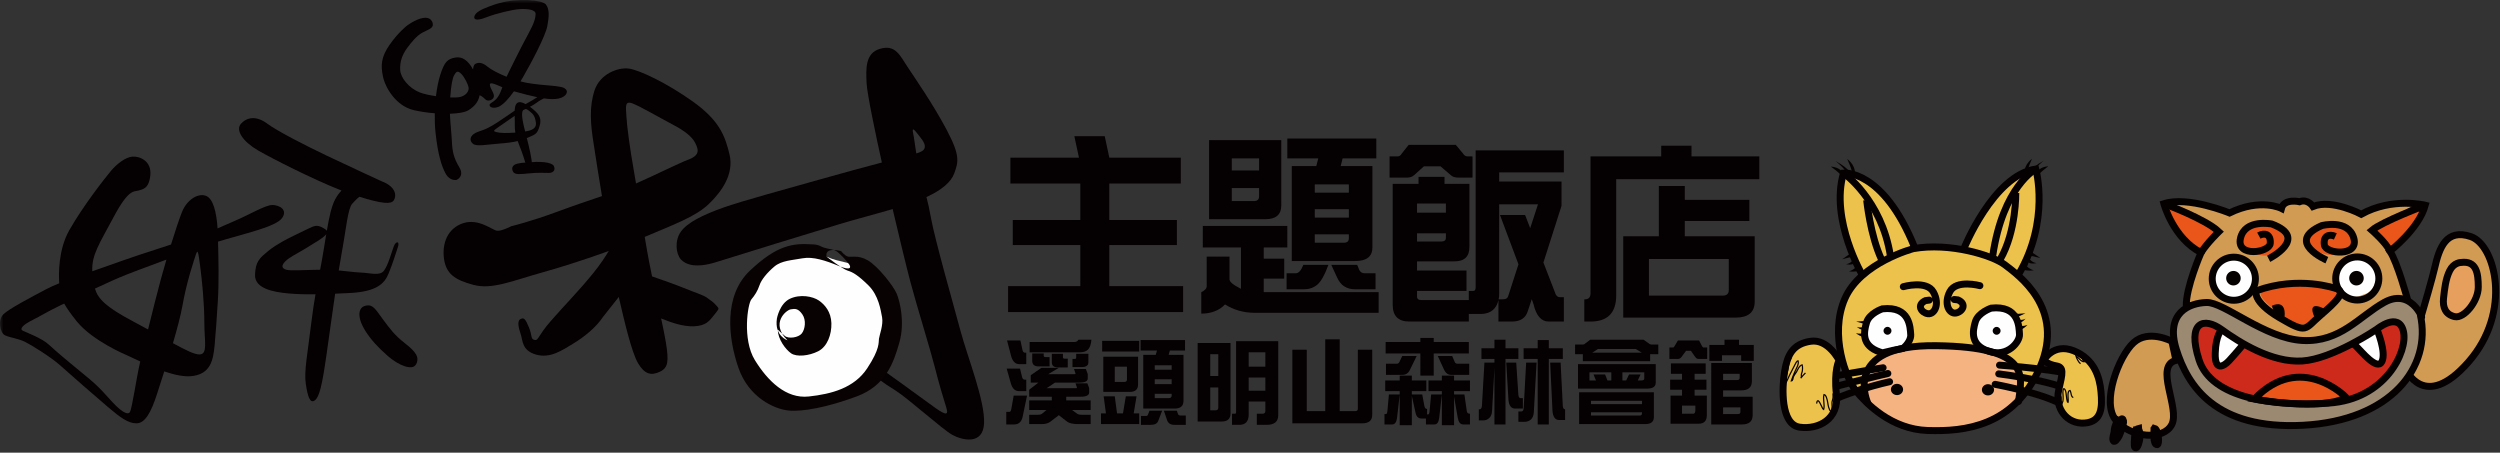 <?xml version="1.0" encoding="UTF-8"?>
<svg width="359px" height="65px" viewBox="0 0 359 65" version="1.1" xmlns="http://www.w3.org/2000/svg" xmlns:xlink="http://www.w3.org/1999/xlink">
    <rect x="0" y="0" width="359" height="65" fill="#333333" stroke="none"/>
    <!-- Generator: Sketch 41 (35326) - http://www.bohemiancoding.com/sketch -->
    <title>logo</title>
    <desc>Created with Sketch.</desc>
    <defs>
        <polygon id="path-1" points="0 64.816 361.611 64.816 361.611 0 0 0"></polygon>
    </defs>
    <g id="Styles" stroke="none" stroke-width="1" fill="none" fill-rule="evenodd">
        <g id="Desktop-HD-Copy" transform="translate(-222, -338)">
            <g id="nav-bar" transform="translate(0, 331)">
                <g id="logo" transform="translate(222, 7)">
                    <path d="M345.437,52.973 C345.437,52.973 348.945,41.411 349.62,38.478 C350.285,35.54 351.289,32.798 354.8,33.975 C358.308,35.146 360.822,44.744 354.464,51.992 C348.11,59.236 345.437,52.973 345.437,52.973 Z" id="Fill-1" fill="#D19B54"></path>
                    <path d="M345.437,52.973 C345.437,52.973 348.945,41.411 349.62,38.478 C350.285,35.54 351.289,32.798 354.8,33.975 C358.308,35.146 360.822,44.744 354.464,51.992 C348.11,59.236 345.437,52.973 345.437,52.973 Z" id="Stroke-3" stroke="#050001"></path>
                    <path d="M346.636,29.436 C346.636,29.436 341.84,29.137 339.075,30.764 C339.075,30.764 334.221,28.311 332.145,29.648 C332.145,29.648 329.005,27.686 327.616,29.928 C327.616,29.928 322.906,28.582 320.157,30.581 C320.157,30.581 314.81,28.599 311.468,29.052 C311.468,29.052 317.845,32.237 318.621,33.27 C318.621,33.27 314.203,37.809 313.991,42.934 C313.991,42.934 313.656,43.475 316.137,43.577 C318.612,43.688 323.126,47.084 324.545,47.391 C325.973,47.708 329.217,50.087 335.349,48.316 C341.486,46.55 340.513,43.574 344.384,42.928 C348.25,42.289 341.625,34.548 341.625,34.548 L340.609,33.066 L346.636,29.436 Z" id="Fill-5" fill="#D19B54"></path>
                    <path d="M346.721,30.235 C346.721,30.235 341.228,32.296 340.582,33.085 L341.625,34.548 C341.625,34.548 342.339,36.012 343.963,34.999 C345.59,33.988 348.782,30.033 346.721,30.235" id="Fill-7" fill="#EA5619"></path>
                    <path d="M334.498,36.597 C336.168,36.724 337.582,35.882 337.671,34.715 C337.762,33.555 336.483,32.508 334.817,32.381 C333.151,32.257 331.731,33.098 331.642,34.262 C331.555,35.429 332.832,36.473 334.498,36.597" id="Fill-9" fill="#EA5619"></path>
                    <path d="M324.962,36.697 C326.625,36.821 328.046,35.983 328.134,34.816 C328.222,33.655 326.944,32.612 325.281,32.481 C323.612,32.357 322.191,33.202 322.107,34.363 C322.019,35.527 323.296,36.573 324.962,36.697" id="Fill-11" fill="#EA5619"></path>
                    <path d="M321.177,37.16 C321.177,37.16 323.016,38.621 323.32,39.576 C323.622,40.531 323.24,41.783 321.878,42.236 C320.519,42.693 316.893,41.418 318.073,39.315 C319.253,37.216 318.956,36.537 321.177,37.16" id="Fill-13" fill="#FEFEFE"></path>
                    <path d="M338.844,37.17 C338.844,37.17 340.677,38.637 340.983,39.586 C341.282,40.548 340.907,41.8 339.545,42.253 C338.183,42.706 334.56,41.428 335.738,39.328 C336.914,37.229 336.62,36.551 338.844,37.17" id="Fill-15" fill="#FEFEFE"></path>
                    <path d="M334.75,40.906 C334.75,40.906 327.329,40.502 325.498,41.179 C323.664,41.861 324.986,43.227 326.586,44.44 C328.192,45.646 330.116,48.101 333.305,45.34 C333.305,45.34 337.74,40.981 334.75,40.906" id="Fill-17" fill="#EA5619"></path>
                    <path d="M318.622,33.27 C318.622,33.27 312.372,29.553 310.784,29.776 C310.784,29.776 313.223,34.654 314.847,35.843 C314.847,35.843 316.206,36.705 318.622,33.27" id="Fill-19" fill="#EA5619"></path>
                    <path d="M339.959,41.751 C339.959,41.751 338.01,44.075 336.027,41.128 L336.373,40.446 L339.959,41.751 Z" id="Fill-21" fill="#FEFEFE"></path>
                    <path d="M322.69,41.61 C322.69,41.61 322.595,42.65 321.135,42.82 C319.668,42.983 318.174,42.233 318.214,41.431 C318.214,41.431 318.498,40.629 318.931,40.86 C319.368,41.089 322.015,41.444 322.69,41.61" id="Fill-23" fill="#FEFEFE"></path>
                    <path d="M328.291,48.35 C328.291,48.35 333.293,50.326 339.337,45.729 C339.337,45.729 344.658,40.274 346.536,44.102 C346.536,44.102 348.521,45.637 347.868,47.424 C347.216,49.21 348.058,53.785 342.685,57.475 C337.318,61.16 329.19,61.218 328.308,61.247 C327.43,61.27 319.279,60.624 316.894,57.518 C314.503,54.408 311.37,49.902 312.007,47.408 C312.639,44.916 314.932,42.836 316.866,43.437 C318.8,44.034 327.392,48.021 328.291,48.35" id="Fill-25" fill="#9B8971"></path>
                    <path d="M325.537,51.085 C325.537,51.085 330.209,53.589 336.469,50.228 C342.728,46.866 344.609,44.698 345.137,47.597 C345.662,50.498 341.45,57.508 335.109,58.045 C328.762,58.587 319.18,57.094 316.783,53.634 C314.387,50.165 314.801,46.266 317.288,46.73 C319.775,47.183 325.537,51.085 325.537,51.085" id="Fill-27" fill="#CE2A1B"></path>
                    <path d="M336.912,57.074 C336.912,57.074 330.893,50.739 323.721,57.311 C323.721,57.311 333.834,58.544 336.912,57.074" id="Fill-29" fill="#EA5619"></path>
                    <path d="M342.144,51.392 C342.144,51.392 342.265,53.534 339.438,50.918 C339.438,50.918 337.165,48.721 339.735,48.46 C339.735,48.46 341.384,46.266 341.762,48.826 C342.144,51.392 342.603,50.28 342.144,51.392" id="Fill-31" fill="#FEFEFE"></path>
                    <path d="M320.946,50.968 C320.946,50.968 319.469,52.793 318.726,52.693 C317.989,52.591 317.83,49.164 318.234,48.415 C318.638,47.668 319.489,47.453 320.554,48.223 C321.621,48.989 322.485,49.21 320.946,50.968" id="Fill-33" fill="#FEFEFE"></path>
                    <path d="M320.098,37.323 C320.098,37.323 321.92,36.472 322.761,37.581 C323.613,38.689 324.073,39.338 323.746,40.254 C323.417,41.167 322.504,42.533 322.244,42.533 C321.983,42.533 320.098,37.323 320.098,37.323" id="Fill-35" fill="#FEFEFE"></path>
                    <path d="M337.762,37.255 C337.762,37.255 339.774,36.997 340.493,37.715 C341.214,38.432 341.736,38.885 341.603,39.736 C341.476,40.58 340.82,40.45 340.82,40.45 C340.82,40.45 337.954,37.323 337.762,37.255" id="Fill-37" fill="#FEFEFE"></path>
                    <path d="M337.345,39.977 C337.361,40.553 337.84,41.011 338.417,40.992 C338.997,40.974 339.448,40.495 339.435,39.917 C339.411,39.337 338.936,38.888 338.359,38.904 C337.779,38.92 337.328,39.404 337.345,39.977" id="Fill-39" fill="#050101"></path>
                    <path d="M319.677,39.983 C319.694,40.557 320.176,41.01 320.75,40.991 C321.327,40.977 321.783,40.495 321.764,39.921 C321.747,39.344 321.272,38.887 320.692,38.908 C320.117,38.923 319.661,39.403 319.677,39.983" id="Fill-41" fill="#050101"></path>
                    <path d="M333.896,44.404 C333.896,44.404 331.212,42.869 332.321,45.473 L333.896,44.404 Z" id="Fill-43" fill="#050101"></path>
                    <path d="M328.066,45.454 C328.066,45.454 328.431,42.95 326.26,43.895 C326.26,43.895 326.622,46.23 328.066,45.454" id="Fill-45" fill="#050101"></path>
                    <path d="M345.734,43.035 C345.734,43.035 344.256,37.649 343.191,36.068 C343.191,36.068 347.347,32.866 348.27,29.47 C348.27,29.47 343.549,28.289 339.076,30.764 C339.076,30.764 334.903,28.537 332.145,29.648 C332.145,29.648 331.385,28.498 330.221,28.971 C330.221,28.971 328.011,28.449 327.617,29.929 C327.617,29.929 324.636,28.403 320.157,30.581 C320.157,30.581 314.22,28.119 310.732,29.251 C310.732,29.251 312.048,34.193 316.072,36.276 C316.072,36.276 313.875,41.323 313.95,43.961" id="Stroke-47" stroke="#050101"></path>
                    <path d="M347.556,45.177 C348.368,47.108 346.704,41.011 342.375,43.427 C338.769,45.432 336.093,49.174 330.661,48.894 C325.226,48.617 319.358,43.362 316.867,43.437 C314.369,43.508 310.898,44.93 312.518,50.162 C314.138,55.395 318.128,61.727 330.72,61.068 C343.311,60.403 349.244,52.757 347.556,45.177 Z" id="Stroke-49" stroke="#050101"></path>
                    <path d="M348.27,29.47 C348.27,29.47 342.04,31.853 340.609,33.066 C340.609,33.066 342.711,34.911 343.191,36.069" id="Stroke-51" stroke="#050101"></path>
                    <path d="M316.072,36.276 C316.91,34.93 318.622,33.27 318.622,33.27 C316.666,31.422 310.732,29.251 310.732,29.251" id="Stroke-53" stroke="#050101"></path>
                    <path d="M334.136,37.362 C334.136,37.362 328.046,34.751 333.404,32.397 C333.404,32.397 337.188,31.406 337.996,34.167 C338.812,36.928 333.96,36.485 333.778,35.174 C333.592,33.857 334.466,33.538 335.356,33.949" id="Stroke-55" stroke="#050101"></path>
                    <path d="M325.778,37.163 C325.778,37.163 331.702,34.203 326.217,32.166 C326.217,32.166 322.387,31.399 321.735,34.203 C321.083,37.011 325.902,36.283 326.009,34.956 C326.117,33.64 325.226,33.368 324.366,33.832" id="Stroke-57" stroke="#050101"></path>
                    <path d="M335.424,41.428 C335.424,41.428 330.094,39.531 324.003,41.764 C324.003,41.764 323.31,43.247 327.339,45.624 C331.365,47.997 330.903,47.277 333.195,45.305 C335.48,43.335 337.048,41.816 335.424,41.428 Z" id="Stroke-59" stroke="#050101"></path>
                    <path d="M341.316,47.264 C341.316,47.264 344.462,44.679 345.136,47.597 C345.802,50.508 342.49,57.351 334.44,57.882 C326.39,58.408 317.558,57.195 315.785,51.682 C314.015,46.156 316.486,45.5 319.029,47.329 C321.579,49.164 326.205,52.109 330.599,51.838 C334.988,51.561 341.316,47.264 341.316,47.264 Z" id="Stroke-61" stroke="#050101"></path>
                    <path d="M323.877,40.026 C323.877,41.737 322.488,43.12 320.776,43.12 C319.067,43.12 317.675,41.737 317.675,40.026 C317.675,38.317 319.067,36.928 320.776,36.928 C322.488,36.928 323.877,38.317 323.877,40.026 Z" id="Stroke-63" stroke="#050101"></path>
                    <path d="M341.603,39.99 C341.603,41.702 340.217,43.087 338.509,43.087 C336.794,43.087 335.408,41.702 335.408,39.99 C335.408,38.282 336.794,36.896 338.509,36.896 C340.217,36.896 341.603,38.282 341.603,39.99 Z" id="Stroke-65" stroke="#050101"></path>
                    <path d="M337.85,49.278 L338.456,49.845 C339.06,50.413 341.345,53.279 342.033,51.938 C342.728,50.602 341.316,47.263 341.316,47.263" id="Stroke-67" stroke="#050101"></path>
                    <path d="M322.032,49.588 C322.032,49.588 320.758,51.095 320.043,51.855 C319.332,52.598 318.035,53.367 318.109,50.73 C318.175,48.092 319.029,47.329 319.029,47.329" id="Stroke-69" stroke="#050101"></path>
                    <path d="M336.912,57.074 C336.912,57.074 330.411,50.371 323.721,57.311 C323.721,57.311 333.306,59.089 336.912,57.074 Z" id="Stroke-71" stroke="#050101"></path>
                    <path d="M266.526,40.655 C266.526,40.655 268.352,39.746 266.295,37.776 C266.295,37.776 262.122,25.074 265.264,24.983 C268.421,24.895 271.785,29.342 272.724,30.825 C273.67,32.305 274.478,34.193 274.478,34.193 C274.478,34.193 274.746,35.54 276.095,35.54 C277.441,35.54 281.214,35.81 281.214,35.81 C281.214,35.81 282.293,35.81 282.967,33.786 C283.639,31.771 287.415,26.652 288.894,25.841 C290.379,25.035 292.393,23.147 292.797,25.98 C293.201,28.81 291.989,35.676 291.047,37.026 C290.107,38.373 289.429,39.315 290.375,40.26 C291.314,41.203 296.97,47.537 292.253,54.407 C292.253,54.407 288.881,61.273 280.67,61.68 C272.45,62.081 268.545,58.71 266.791,56.826 C265.04,54.941 261.678,43.215 266.526,40.655" id="Fill-73" fill="#ECC14C"></path>
                    <path d="M269.623,44.832 C269.623,44.832 267.2,46.182 267.736,48.333 C268.276,50.498 269.949,50.55 269.949,50.55 L273.933,49.419 C273.933,49.419 274.875,46.044 273.8,45.51 C272.724,44.969 271.38,43.756 269.623,44.832" id="Fill-75" fill="#FEFEFE"></path>
                    <path d="M284.575,50.361 C284.575,50.361 282.152,46.859 284.578,45.112 C287.001,43.358 288.888,44.704 289.162,44.971 C289.423,45.239 290.506,48.342 289.83,48.881 C289.162,49.422 287.135,50.902 287.135,50.902 L284.575,50.361 Z" id="Fill-77" fill="#FEFEFE"></path>
                    <path d="M277.568,49.683 C277.568,49.683 270.966,49.954 269.086,51.978 C267.201,53.996 267.736,55.747 267.736,56.96 C267.736,58.169 272.922,61.257 274.876,61.544 C276.826,61.821 285.517,61.945 288.347,58.717 C291.18,55.49 290.369,53.061 288.755,51.982 C287.134,50.903 281.615,49.149 277.568,49.683" id="Fill-79" fill="#F5B382"></path>
                    <path d="M274.771,35.703 C274.771,35.703 267.168,37.701 264.916,42.904 C262.66,48.104 265.121,54.423 266.548,56.167 C267.974,57.905 271.57,61.654 276.826,61.82 C282.081,61.993 289.214,61.269 292.934,52.761 C296.647,44.245 289.746,39.445 287.917,38.037 C286.087,36.636 279.949,34.79 274.771,35.703 Z" id="Stroke-81" stroke="#050001"></path>
                    <path d="M267.52,39.657 C267.52,39.657 262.75,31.601 264.73,24.852 C264.73,24.852 270.379,24.279 274.898,35.428" id="Stroke-83" stroke="#050001"></path>
                    <path d="M281.976,35.788 C281.976,35.788 286.221,25.182 292.343,24.272 C292.343,24.272 294.411,31.667 289.885,39.374" id="Stroke-85" stroke="#050001"></path>
                    <path d="M264.73,24.852 C264.73,24.852 270.21,28.657 271.472,36.798" id="Stroke-87" stroke="#050001"></path>
                    <path d="M292.343,24.273 C292.343,24.273 287.642,26.727 286.159,36.705" id="Stroke-89" stroke="#050001"></path>
                    <path d="M268.055,28.739 C268.055,28.739 268.56,33.786 270.194,37.281" id="Stroke-91" stroke="#050001"></path>
                    <path d="M289.465,27.722 C289.465,27.722 289.566,33.18 287.237,37.239" id="Stroke-93" stroke="#050001"></path>
                    <path d="M273.317,41.167 C273.317,41.167 276.685,40.202 277.637,41.946 C278.599,43.69 277.794,45.177 276.851,45.054 C275.906,44.923 275.156,43.782 276.505,43.166 L277.041,43.097" id="Stroke-95" stroke="#050001" stroke-linecap="round"></path>
                    <path d="M284.314,41.023 C284.314,41.023 280.943,40.107 280.007,41.865 C279.085,43.619 279.896,45.095 280.835,44.955 C281.781,44.815 282.517,43.664 281.165,43.067 L280.626,43.005" id="Stroke-97" stroke="#050001" stroke-linecap="round"></path>
                    <path d="M270.569,50.608 C271.439,50.383 272.31,50.198 273.19,50.054 C273.21,50.054 273.229,50.05 273.246,50.045 C273.996,49.451 274.416,48.623 274.381,48.101 C274.305,47.019 274.283,43.919 270.311,44.348 C270.311,44.348 268.43,44.968 268.036,46.318 C267.638,47.668 267.247,49.624 269.949,50.549 C270.096,50.605 270.25,50.637 270.389,50.68 C270.442,50.644 270.501,50.625 270.569,50.608 Z" id="Stroke-99" stroke="#050001" stroke-linecap="round"></path>
                    <path d="M285.937,44.248 C285.937,44.248 284.06,44.871 283.659,46.217 C283.267,47.567 282.876,49.526 285.576,50.442 C288.275,51.375 290.082,49.073 289.999,47.997 C289.931,46.918 289.912,43.817 285.937,44.248 Z" id="Stroke-101" stroke="#050001" stroke-linecap="round"></path>
                    <path d="M268.244,57.928 C268.244,57.928 264.215,49.461 278.032,49.641 C291.836,49.82 290.313,54.074 289.86,57.651" id="Stroke-103" stroke="#050001" stroke-linecap="round"></path>
                    <path d="M287.13,52.435 C287.13,52.435 297.107,53.122 299.024,54.274" id="Stroke-105" stroke="#050101" stroke-linecap="round"></path>
                    <path d="M287.02,53.687 C287.02,53.687 296.425,54.791 298.773,56.931" id="Stroke-107" stroke="#050101" stroke-linecap="round"></path>
                    <path d="M286.504,55.192 C286.504,55.192 295.562,56.865 297.169,58.931" id="Stroke-109" stroke="#050101" stroke-linecap="round"></path>
                    <path d="M270.416,52.81 C270.416,52.81 259.784,54.496 258.479,55.127" id="Stroke-111" stroke="#050101" stroke-linecap="round"></path>
                    <path d="M271.097,53.634 C271.097,53.634 260.999,55.949 259.708,56.836" id="Stroke-113" stroke="#050101" stroke-linecap="round"></path>
                    <path d="M271.345,54.814 C271.345,54.814 264.192,56.359 260.288,59.023" id="Stroke-115" stroke="#050101" stroke-linecap="round"></path>
                    <path d="M291.965,36.352 L293.002,37.053 L291.724,36.756 L291.489,37.233 C291.489,37.233 291.782,37.676 292.451,37.787 C292.451,37.787 291.604,37.996 291.248,37.633 L291.088,38.259 C291.088,38.259 291.385,38.624 292.057,38.814 C292.057,38.814 291.531,38.921 290.857,38.814 L290.579,38.602 L291.662,35.84 L291.965,36.352 Z" id="Fill-117" fill="#050101"></path>
                    <path d="M289.788,45.066 L290.851,44.984 L289.84,45.461 L289.935,45.904 C289.935,45.904 290.362,46.041 290.867,45.76 C290.867,45.76 290.414,46.347 289.987,46.298 L290.215,46.794 C290.215,46.794 290.597,46.881 291.144,46.65 C291.144,46.65 290.857,47.003 290.35,47.283 L290.053,47.29 L289.318,44.883 L289.788,45.066 Z" id="Fill-119" fill="#050101"></path>
                    <path d="M265.564,36.508 L264.534,37.223 L265.809,36.903 L266.05,37.375 C266.05,37.375 265.763,37.825 265.091,37.943 C265.091,37.943 265.943,38.142 266.294,37.777 L266.46,38.4 C266.46,38.4 266.177,38.768 265.5,38.963 C265.5,38.963 266.031,39.071 266.699,38.95 L266.979,38.736 L265.865,35.984 L265.564,36.508 Z" id="Fill-121" fill="#050101"></path>
                    <path d="M267.612,46.103 L266.555,46.178 L267.615,46.492 L267.583,46.938 C267.583,46.938 267.185,47.133 266.653,46.934 C266.653,46.934 267.185,47.44 267.592,47.325 L267.449,47.847 C267.449,47.847 267.084,47.992 266.513,47.84 C266.513,47.84 266.845,48.141 267.377,48.343 L267.674,48.31 L268.043,45.852 L267.612,46.103 Z" id="Fill-123" fill="#050101"></path>
                    <path d="M292.201,25.227 C292.201,25.227 292.484,24.005 294.144,23.872 C294.144,23.872 292.81,24.852 292.735,25.16" id="Fill-125" fill="#050101"></path>
                    <path d="M290.723,25.107 C290.723,25.107 290.42,23.894 291.796,22.795 C291.796,22.795 291.072,24.428 291.147,24.735" id="Fill-127" fill="#050101"></path>
                    <path d="M293.492,23.06 C293.492,23.06 292.148,24.12 291.809,24.957 L291.278,25.182 C291.278,25.182 291.086,24.414 293.492,23.06" id="Fill-129" fill="#050101"></path>
                    <path d="M264.877,25.257 C264.877,25.257 264.584,24.038 262.913,23.924 C262.913,23.924 264.267,24.892 264.349,25.193" id="Fill-131" fill="#050101"></path>
                    <path d="M266.36,25.123 C266.36,25.123 266.64,23.9 265.257,22.821 C265.257,22.821 266.002,24.445 265.926,24.752" id="Fill-133" fill="#050101"></path>
                    <path d="M263.562,23.112 C263.562,23.112 264.916,24.148 265.264,24.983 L265.805,25.205 C265.805,25.205 265.985,24.428 263.562,23.112" id="Fill-135" fill="#050101"></path>
                    <path d="M273.285,55.92 C273.288,56.369 272.9,56.734 272.418,56.738 C271.931,56.738 271.534,56.376 271.531,55.926 C271.531,55.489 271.919,55.117 272.401,55.117 C272.887,55.117 273.275,55.473 273.285,55.92" id="Fill-137" fill="#050101"></path>
                    <path d="M286.348,55.969 C286.351,56.415 285.963,56.783 285.481,56.783 C285.001,56.793 284.601,56.425 284.601,55.982 C284.597,55.538 284.989,55.17 285.471,55.167 C285.953,55.167 286.348,55.522 286.348,55.969" id="Fill-139" fill="#050101"></path>
                    <path d="M271.612,47.502 C271.612,47.818 271.355,48.069 271.042,48.069 C270.732,48.069 270.474,47.818 270.474,47.502 C270.474,47.186 270.732,46.935 271.042,46.935 C271.355,46.935 271.612,47.186 271.612,47.502" id="Fill-141" fill="#050001"></path>
                    <path d="M287.281,47.505 C287.281,47.818 287.027,48.072 286.711,48.072 C286.404,48.072 286.15,47.818 286.15,47.505 C286.15,47.193 286.404,46.942 286.711,46.942 C287.03,46.942 287.281,47.193 287.281,47.505" id="Fill-143" fill="#050001"></path>
                    <path d="M353.388,37.691 C353.388,37.691 352.358,37.691 351.778,38.868 C351.185,40.045 351.037,41.509 350.891,42.83 C350.747,44.156 351.185,45.18 352.505,45.473 C353.828,45.767 355.882,43.273 355.882,41.218 C355.882,39.162 355.589,37.401 353.388,37.691" id="Fill-145" fill="#E69F5D"></path>
                    <path d="M353.388,37.691 C353.388,37.691 352.358,37.691 351.778,38.868 C351.185,40.045 351.037,41.509 350.891,42.83 C350.747,44.156 351.185,45.18 352.505,45.473 C353.828,45.767 355.882,43.273 355.882,41.218 C355.882,39.162 355.589,37.401 353.388,37.691 Z" id="Stroke-147" stroke="#050001"></path>
                    <path d="M264.097,51.746 C264.097,51.746 262.529,48.61 259.993,49.008 C257.447,49.392 256.667,50.961 256.273,53.314 C255.878,55.659 255.686,60.943 258.424,61.342 C261.166,61.729 264.097,60.161 263.709,56.634 C263.318,53.109 264.097,51.746 264.097,51.746" id="Fill-149" fill="#ECC14C"></path>
                    <path d="M264.097,51.746 C264.097,51.746 262.529,48.61 259.993,49.008 C257.447,49.392 256.667,50.961 256.273,53.314 C255.878,55.659 255.686,60.943 258.424,61.342 C261.166,61.729 264.097,60.161 263.709,56.634 C263.318,53.109 264.097,51.746 264.097,51.746 Z" id="Stroke-151" stroke="#050001"></path>
                    <path d="M293.475,51.746 C293.475,51.746 294.841,49.203 297.782,50.371 C300.719,51.548 301.501,54.094 301.701,56.242 C301.89,58.397 301.89,60.556 299.347,60.755 C296.804,60.943 295.04,58.6 295.626,56.05 C296.213,53.504 296.413,52.715 295.236,52.532 C294.058,52.323 293.475,51.746 293.475,51.746" id="Fill-153" fill="#ECC14C"></path>
                    <path d="M293.475,51.746 C293.475,51.746 294.841,49.203 297.782,50.371 C300.719,51.548 301.501,54.094 301.701,56.242 C301.89,58.397 301.89,60.556 299.347,60.755 C296.804,60.943 295.04,58.6 295.626,56.05 C296.213,53.504 296.413,52.715 295.236,52.532 C294.058,52.323 293.475,51.746 293.475,51.746 Z" id="Stroke-155" stroke="#050001"></path>
                    <path d="M312.469,51.746 L311.879,49.008 C311.879,49.008 308.547,47.237 306.392,49.203 C304.237,51.156 301.7,57.817 303.849,60.356 C306.007,62.899 310.705,63.298 311.879,60.943 C313.049,58.6 309.333,52.532 312.469,51.746" id="Fill-157" fill="#D19B54"></path>
                    <path d="M312.469,51.746 L311.879,49.008 C311.879,49.008 308.547,47.237 306.392,49.203 C304.237,51.156 301.7,57.817 303.849,60.356 C306.007,62.899 310.705,63.298 311.879,60.943 C313.049,58.6 309.333,52.532 312.469,51.746 Z" id="Stroke-159" stroke="#050001"></path>
                    <path d="M257.205,51.352 C257.173,51.62 256.958,51.822 256.898,52.089 C256.827,52.415 256.808,52.767 256.723,53.11 C256.554,53.788 256.357,54.433 256.315,55.118 C256.498,54.942 256.622,54.684 256.723,54.44 C256.889,54.065 257.036,53.733 257.238,53.371 C257.418,53.044 257.57,52.699 257.75,52.376 C257.845,52.206 257.991,51.829 258.203,51.812 C258.353,52.324 257.945,52.898 257.75,53.371 C257.57,53.811 257.355,54.28 257.222,54.704 C257.476,54.684 257.46,54.342 257.525,54.143 C257.623,53.866 257.838,53.654 257.981,53.403 C258.167,53.064 258.369,52.506 258.787,52.392 C258.875,52.669 258.855,53.126 258.787,53.403 C258.738,53.585 258.676,53.654 258.67,53.85 C258.656,54.013 258.722,54.176 258.588,54.306 C258.787,54.033 259.017,53.801 259.26,53.553" id="Stroke-161" stroke="#050001" stroke-width="0.176"></path>
                    <path d="M263.226,56.493 C263.226,56.68 263.236,56.882 263.226,57.077 C263.213,57.345 263.089,57.55 263.07,57.817 C263.05,58.212 263.213,58.775 262.894,59.089 C262.594,58.726 262.526,58.218 262.454,57.781 C262.409,57.517 262.261,56.689 261.929,56.653 C261.724,57.335 262.085,58.159 261.871,58.831 C261.678,58.785 261.036,56.68 260.872,57.954" id="Stroke-163" stroke="#050001" stroke-width="0.176"></path>
                    <path d="M298.32,50.769 C298.001,50.703 298.101,50.371 297.863,50.24 C298.082,50.453 298.252,50.687 298.457,50.914 C298.649,51.108 298.878,51.264 299.027,51.492 C299.125,51.653 299.141,51.828 299.299,51.953 C298.875,51.992 298.415,51.297 298.086,51.069 C298.189,51.441 298.454,51.992 298.763,52.233" id="Stroke-165" stroke="#050001" stroke-width="0.176"></path>
                    <path d="M295.529,56.05 C295.526,56.021 295.526,55.988 295.519,55.969 C295.77,56.157 295.794,56.5 295.852,56.783 C295.927,56.875 295.969,56.986 295.979,57.113 C295.972,57.253 295.969,57.387 295.96,57.524 C296.002,57.723 296.138,57.86 296.119,58.065 C296.074,57.847 296.198,57.781 296.23,57.635 C296.276,57.413 296.263,57.192 296.263,56.966 C296.263,56.666 296.138,56.025 296.371,55.806 C296.634,55.901 296.68,56.415 296.703,56.631 C296.726,56.836 296.81,57.775 296.966,57.801 C297.088,57.436 296.742,56.152 297.254,56.067 C297.449,56.34 297.365,57.002 297.726,57.077" id="Stroke-167" stroke="#050001" stroke-width="0.176"></path>
                    <path d="M304.341,59.874 C304.009,60.536 303.63,61.162 303.598,61.932 C303.585,62.29 303.288,62.894 303.448,63.255 C303.63,63.676 304.068,62.988 304.191,62.806 C304.416,62.479 304.475,62.124 304.631,61.785 C304.726,61.589 304.73,61.387 304.778,61.191 C304.837,60.943 304.999,60.722 304.938,60.455 C304.749,59.652 304.289,60.598 304.191,60.889 C304.041,61.361 304.029,62.065 303.737,62.46 C303.904,62.365 304.002,61.961 304.048,61.785 C304.142,61.472 304.191,61.136 304.191,60.794 C304.191,61.188 304.041,61.403 304.048,61.775" id="Stroke-169" stroke="#050001"></path>
                    <path d="M306.835,61.342 L306.835,61.24 C306.891,61.515 306.731,61.557 306.682,61.766 C306.649,61.918 306.694,62.066 306.655,62.219 C306.616,62.392 306.548,62.47 306.538,62.662 C306.528,62.894 306.398,64.116 306.564,64.256 C307.001,64.628 307.269,63.157 307.282,62.952 C307.292,62.707 307.275,62.46 307.275,62.219 C307.282,61.905 307.112,61.776 307.096,61.498 C306.773,61.56 306.835,62.111 306.835,62.365 C306.842,62.77 306.691,63.089 306.691,63.496 C306.691,63.174 306.796,62.959 306.835,62.662" id="Stroke-171" stroke="#050001"></path>
                    <path d="M309.334,61.342 C309.334,61.717 309.096,63.905 309.776,63.852 C310.164,63.826 309.945,61.635 309.373,61.498 C309.312,61.593 309.252,61.691 309.188,61.776" id="Stroke-173" stroke="#050001"></path>
                    <path d="M156.292,50.809 L156.292,52.032 C156.292,52.495 155.956,52.713 155.287,52.713 L154.011,52.713 L154.011,51.543 L154.335,51.543 C154.47,51.543 154.542,51.475 154.542,51.341 L154.542,50.809 L156.292,50.809 Z M152.637,50.809 L152.637,51.286 C152.637,51.436 152.72,51.504 152.892,51.504 L153.328,51.504 L153.328,52.769 L151.994,52.769 C151.356,52.769 151.043,52.521 151.043,52.032 L151.043,50.809 L152.637,50.809 Z M149.875,50.754 L149.875,51.067 C149.875,51.217 149.97,51.286 150.189,51.286 L150.718,51.286 L150.718,52.619 L149.181,52.619 C148.542,52.619 148.228,52.358 148.228,51.817 L148.228,50.754 L149.875,50.754 Z M156.728,48.785 C156.673,49.463 156.498,49.939 156.227,50.209 C155.956,50.47 155.575,50.591 155.083,50.591 L147.851,50.591 L147.851,49.111 L154.28,49.111 C154.552,49.111 154.739,49 154.868,48.785 L156.728,48.785 Z M152.05,52.821 L150.514,53.734 L154.28,53.734 C154.388,53.734 154.444,53.705 154.444,53.626 L154.226,52.984 L155.927,52.984 C156.077,53.395 156.155,53.584 156.155,53.584 C156.155,53.61 156.172,53.653 156.201,53.734 L156.201,54.343 C156.201,54.754 155.793,54.944 154.976,54.944 L151.493,54.944 L150.299,55.746 L154.499,55.746 C154.594,55.746 154.649,55.716 154.649,55.638 L154.444,55.051 L156.145,55.051 C156.281,55.432 156.363,55.621 156.363,55.621 C156.374,55.638 156.389,55.677 156.403,55.746 L156.403,56.359 C156.403,56.766 155.992,56.968 155.177,56.968 L153.109,56.968 L153.109,57.499 L156.618,57.499 L156.618,58.872 L153.94,58.872 C154.444,59.253 154.703,59.429 154.703,59.429 C154.868,59.528 155.095,59.567 155.395,59.567 L156.618,59.567 L156.618,60.9 L154.812,60.9 C154.078,60.9 153.547,60.776 153.233,60.544 L152.05,59.622 L150.825,60.558 C150.554,60.776 150.145,60.9 149.602,60.9 L147.796,60.9 L147.796,59.567 L149.018,59.567 C149.267,59.567 149.465,59.528 149.618,59.429 C149.618,59.429 149.837,59.253 150.284,58.872 L147.796,58.872 L147.796,57.499 L151.043,57.499 L151.043,56.968 L147.796,56.968 L147.796,55.964 L149.113,54.944 L148.014,54.944 L148.014,53.884 L149.549,52.821 L152.05,52.821 Z M146.53,48.892 L146.845,50.333 C146.909,50.552 147.032,50.647 147.208,50.647 L147.371,50.647 L147.371,52.289 L146.364,52.289 C145.81,52.289 145.412,51.912 145.197,51.122 L144.613,48.892 L146.53,48.892 Z M146.476,52.932 L146.788,54.209 C146.857,54.425 146.981,54.523 147.169,54.523 L147.371,54.523 L147.371,56.166 L146.312,56.166 C145.755,56.166 145.359,55.785 145.143,54.996 L144.561,52.932 L146.476,52.932 Z M147.482,56.805 L146.845,59.879 C146.68,60.587 146.273,60.952 145.618,60.952 L144.502,60.952 L144.502,59.146 L144.978,59.146 C145.077,59.146 145.159,59.022 145.224,58.751 L145.565,56.805 L147.482,56.805 Z" id="Fill-175" fill="#050001"></path>
                    <path d="M169,58.98 L169.107,59.309 C169.163,59.553 169.3,59.673 169.528,59.673 L170.278,59.673 L170.278,61.007 L168.631,61.007 C168.061,61.007 167.706,60.751 167.569,60.261 L167.136,58.98 L169,58.98 Z M168.25,56.804 L168.25,56.547 L165.819,56.547 L165.819,57.172 L167.833,57.172 C168.105,57.172 168.25,57.053 168.25,56.804 L168.25,56.804 Z M165.819,55.157 L168.25,55.157 L168.25,54.467 L165.819,54.467 L165.819,55.157 Z M165.819,53.096 L168.25,53.096 L168.25,52.456 L165.819,52.456 L165.819,53.096 Z M166.881,58.98 L166.308,60.478 C166.156,60.831 165.803,61.007 165.231,61.007 L163.843,61.007 L163.843,59.73 L164.648,59.73 C164.703,59.73 164.768,59.69 164.823,59.605 L165.069,58.98 L166.881,58.98 Z M170.171,50.334 L167.993,50.334 L167.816,50.959 L169.952,50.959 L169.952,57.554 C169.952,58.3 169.528,58.669 168.688,58.669 L164.173,58.669 L164.173,50.959 L165.965,50.959 L166.144,50.334 L163.791,50.334 L163.791,48.837 L170.171,48.837 L170.171,50.334 Z M161.831,54.523 L161.831,52.657 L160.081,52.657 L160.081,54.849 L161.452,54.849 C161.697,54.849 161.831,54.737 161.831,54.523 L161.831,54.523 Z M163.425,51.23 L163.425,55.214 C163.425,55.92 163.028,56.276 162.255,56.276 L158.435,56.276 L158.435,51.23 L163.425,51.23 Z M158.272,50.483 L163.589,50.483 L163.589,48.947 L158.272,48.947 L158.272,50.483 Z M160.081,56.916 L160.406,59.364 L161.261,59.364 L161.668,56.916 L163.207,56.916 L162.799,59.364 L163.589,59.364 L163.589,60.9 L158.105,60.9 L158.105,59.364 L158.815,59.364 L158.488,56.916 L160.081,56.916 Z" id="Fill-177" fill="#050001"></path>
                    <mask id="mask-2" fill="white">
                        <use xlink:href="#path-1"></use>
                    </mask>
                    <g id="Clip-180"></g>
                    <path d="M179.31,56.11 L181.706,56.11 L181.706,54.209 L179.31,54.209 L179.31,56.11 Z M179.31,52.656 L181.706,52.656 L181.706,50.59 L179.31,50.59 L179.31,52.656 Z M183.554,49 L183.554,59.621 C183.554,60.544 183,61.006 181.911,61.006 L180.479,61.006 L180.479,59.416 L181.268,59.416 C181.559,59.416 181.706,59.295 181.706,59.035 L181.706,57.662 L179.309,57.662 L179.309,59.621 C179.283,60.517 178.849,60.981 178.031,61.006 L176.919,61.006 L176.919,59.416 L177.34,59.416 C177.451,59.416 177.502,59.335 177.502,59.145 L177.502,49 L179.368,49 L183.554,49 Z M174.947,58.558 L174.947,55.637 L173.79,55.637 L173.79,58.926 L174.523,58.926 C174.797,58.926 174.947,58.806 174.947,58.558 L174.947,58.558 Z M173.79,53.991 L174.947,53.991 L174.947,50.864 L173.79,50.864 L173.79,53.991 Z M176.701,49.256 L176.701,59.364 C176.701,60.136 176.28,60.531 175.436,60.531 L171.983,60.531 L171.983,49.256 L176.701,49.256 Z" id="Fill-179" fill="#050001" mask="url(#mask-2)"></path>
                    <path d="M187.652,50.226 L187.652,59.036 L190.306,59.036 L190.306,48.73 L192.382,48.73 L192.382,59.036 L194.613,59.036 C194.86,59.036 194.985,58.941 194.985,58.722 L194.985,50.226 L197.051,50.226 L197.051,59.567 C197.051,60.381 196.572,60.789 195.62,60.789 L185.585,60.789 L185.585,50.226 L187.652,50.226 Z" id="Fill-181" fill="#050001" mask="url(#mask-2)"></path>
                    <path d="M208.531,51.122 L208.899,51.979 C208.965,52.155 209.118,52.237 209.337,52.237 L210.979,52.237 L210.979,53.828 L208.329,53.828 C207.96,53.828 207.647,53.609 207.403,53.163 L206.464,51.122 L208.531,51.122 Z M211.087,56.166 L208.802,56.166 L208.802,56.642 L210.288,56.642 L210.64,59.09 C210.696,59.309 210.843,59.416 211.087,59.416 L211.087,60.951 L210.125,60.951 C209.701,60.951 209.444,60.626 209.337,60 L208.802,56.955 L208.802,61.062 L207.051,61.062 L207.051,56.166 L205.131,56.166 L205.131,54.63 L207.051,54.63 L207.051,53.935 L208.802,53.935 L208.802,54.63 L211.087,54.63 L211.087,56.166 Z M203.435,51.122 L202.437,53.163 C202.222,53.609 201.867,53.828 201.365,53.828 L199.027,53.828 L199.027,52.237 L200.563,52.237 C200.742,52.237 200.876,52.155 200.958,51.979 L201.365,51.122 L203.435,51.122 Z M210.924,50.754 L205.881,50.754 L205.881,53.935 L203.964,53.935 L203.964,50.754 L198.975,50.754 L198.975,49.11 L203.964,49.11 L203.964,48.523 L205.881,48.523 L205.881,49.11 L210.924,49.11 L210.924,50.754 Z M204.821,56.166 L202.737,56.166 L202.737,56.642 L204.234,56.642 L204.55,58.344 C204.602,58.601 204.723,58.722 204.928,58.722 L204.928,59.511 L205.075,59.511 C205.186,59.511 205.255,59.39 205.28,59.116 L205.512,56.642 L207.051,56.642 L206.669,60 C206.588,60.626 206.37,60.951 205.991,60.951 L204.765,60.951 L204.765,60.098 L204.126,60.098 C203.679,60.098 203.389,59.823 203.282,59.309 L202.737,56.834 L202.737,61.062 L200.997,61.062 L200.997,56.166 L198.92,56.166 L198.92,54.63 L200.997,54.63 L200.997,53.935 L202.737,53.935 L202.737,54.63 L204.821,54.63 L204.821,56.166 Z M200.618,60 C200.537,60.626 200.305,60.951 199.927,60.951 L198.812,60.951 L198.812,59.459 L199.027,59.459 C199.122,59.459 199.19,59.335 199.229,59.064 L199.448,56.642 L200.997,56.642 L200.618,60 Z" id="Fill-182" fill="#050001" mask="url(#mask-2)"></path>
                    <path d="M224.105,52.074 L224.42,58.344 C224.457,58.64 224.568,58.777 224.747,58.777 L224.747,60.316 L223.889,60.316 C223.333,60.316 223.019,59.879 222.938,59.035 L222.608,52.074 L224.105,52.074 Z M224.42,51.543 L222.407,51.543 L222.407,60.951 L220.815,60.951 L220.815,51.543 L218.791,51.543 L218.791,50.007 L220.815,50.007 L220.815,48.837 L222.407,48.837 L222.407,50.007 L224.42,50.007 L224.42,51.543 Z M220.652,52.074 L220.257,59.184 C220.232,59.647 220.094,59.99 219.864,60.218 C219.606,60.449 219.309,60.573 218.954,60.573 L218.041,60.573 L218.041,59.09 L218.477,59.09 C218.683,59.09 218.791,58.914 218.803,58.546 L219.156,52.074 L220.652,52.074 Z M217.731,52.074 L218.041,56.753 C218.083,57.036 218.194,57.173 218.367,57.173 L218.683,57.173 L218.683,58.67 L217.568,58.67 C217.007,58.67 216.698,58.259 216.616,57.443 L216.299,52.074 L217.731,52.074 Z M218.041,51.543 L216.192,51.543 L216.192,60.951 L214.604,60.951 L214.604,52.82 L214.262,59.009 C214.233,59.471 214.099,59.798 213.88,60 C213.636,60.247 213.336,60.368 212.997,60.368 L212.358,60.368 L212.358,58.777 L212.465,58.777 C212.671,58.777 212.782,58.6 212.808,58.249 L213.164,52.074 L214.604,52.074 L214.604,51.543 L212.737,51.543 L212.737,50.007 L214.604,50.007 L214.604,48.784 L216.192,48.784 L216.192,50.007 L218.041,50.007 L218.041,51.543 Z" id="Fill-183" fill="#050001" mask="url(#mask-2)"></path>
                    <path d="M236.119,54.359 L236.119,53.463 L232.979,53.463 L232.979,54.63 L233.524,54.63 L233.931,53.772 L235.588,53.772 L235.183,54.63 L235.737,54.63 C235.982,54.63 236.119,54.548 236.119,54.359 L236.119,54.359 Z M235.78,50.646 L234.893,50.114 L229.472,50.114 L228.64,50.646 L235.78,50.646 Z M235.793,59.308 L235.793,59.201 L228.464,59.201 L228.464,59.673 L235.483,59.673 C235.682,59.673 235.793,59.552 235.793,59.308 L235.793,59.308 Z M228.464,58.03 L235.793,58.03 L235.793,57.554 L228.464,57.554 L228.464,58.03 Z M231.386,53.463 L228.246,53.463 L228.246,54.63 L229.184,54.63 L228.829,53.772 L230.489,53.772 L230.831,54.63 L231.386,54.63 L231.386,53.463 Z M237.495,56.332 L237.495,59.892 C237.495,60.557 237.087,60.899 236.272,60.899 L226.765,60.899 L226.765,56.332 L237.495,56.332 Z M237.765,52.289 L237.765,54.943 C237.765,55.513 237.358,55.8 236.54,55.8 L226.602,55.8 L226.602,52.289 L237.765,52.289 Z M236.009,48.784 L236.745,49.299 C236.879,49.42 237.032,49.475 237.179,49.475 L238.131,49.475 L238.131,50.864 L236.96,50.864 L236.96,51.869 L227.297,51.869 L227.297,50.864 L226.181,50.864 L226.181,49.475 L227.297,49.475 C227.431,49.475 227.552,49.42 227.675,49.299 L228.356,48.784 L236.009,48.784 Z" id="Fill-184" fill="#050001" mask="url(#mask-2)"></path>
                    <path d="M249.561,59.459 C249.805,59.459 249.926,59.364 249.926,59.146 L249.926,58.507 L247.438,58.507 L247.438,59.459 L247.911,59.459 L249.561,59.459 Z M247.438,53.678 L247.438,54.574 L249.454,54.574 C249.698,54.574 249.815,54.48 249.815,54.262 L249.815,53.678 L249.082,53.678 L247.438,53.678 Z M247.438,56.968 L251.68,56.968 L251.68,59.621 C251.68,60.505 251.165,60.951 250.144,60.951 L245.737,60.951 L245.737,52.126 L251.573,52.126 L251.573,54.737 C251.573,55.621 251.054,56.058 250.034,56.058 L247.438,56.058 L247.438,56.968 Z M249.723,48.784 L249.723,49.531 L251.842,49.531 L251.842,51.816 L250.034,51.816 L250.034,51.015 L247.275,51.015 L247.275,51.816 L245.465,51.816 L245.465,49.531 L247.64,49.531 L247.64,48.784 L249.723,48.784 Z M243.455,58.927 L243.455,58.249 L241.538,58.249 L241.538,59.416 L243.125,59.416 C243.343,59.416 243.455,59.253 243.455,58.927 L243.455,58.927 Z M244.938,53.678 L243.343,53.678 L243.343,54.522 L245.045,54.522 L245.045,55.964 L243.343,55.964 L243.343,56.805 L245.1,56.805 L245.1,59.621 C245.1,60.437 244.703,60.844 243.93,60.844 L239.891,60.844 L239.891,56.805 L241.538,56.805 L241.538,55.964 L239.835,55.964 L239.835,54.522 L241.538,54.522 L241.538,53.678 L239.943,53.678 L239.943,52.182 L244.938,52.182 L244.938,53.678 Z M243.986,48.892 L244.377,49.642 C244.458,49.814 244.54,49.899 244.622,49.899 L245.153,49.899 L245.153,51.543 L243.93,51.543 C243.738,51.543 243.579,51.461 243.455,51.285 L242.815,50.372 L242.121,50.372 L241.443,51.285 C241.305,51.461 241.143,51.543 240.951,51.543 L239.728,51.543 L239.728,49.899 L240.259,49.899 C240.34,49.899 240.422,49.814 240.503,49.642 L240.951,48.892 L243.986,48.892 Z" id="Fill-185" fill="#050001" mask="url(#mask-2)"></path>
                    <polygon id="Fill-186" fill="#050001" mask="url(#mask-2)" points="158.639 19.562 159.297 22.64 169.564 22.64 169.564 26.358 159.297 26.358 159.297 31.59 169 31.59 169 35.196 159.297 35.196 159.297 41.09 169.897 41.09 169.897 44.81 144.76 44.81 144.76 41.09 155.137 41.09 155.137 35.196 145.435 35.196 145.435 31.59 155.137 31.59 155.137 26.358 145.096 26.358 145.096 22.64 154.942 22.64 154.277 19.562"></polygon>
                    <path d="M194.896,38.039 L195.176,38.743 C195.343,39.079 195.594,39.245 195.982,39.245 L197.528,39.245 L197.528,41.54 L194.586,41.54 C193.361,41.54 192.523,40.977 192.018,39.864 L191.176,38.039 L194.896,38.039 Z M193.697,34.218 L193.697,33.65 L188.799,33.65 L188.799,34.86 L192.94,34.86 C193.436,34.86 193.697,34.664 193.697,34.218 L193.697,34.218 Z M188.8,31.251 L193.697,31.251 L193.697,30.038 L188.8,30.038 L188.8,31.251 Z M188.8,27.668 L193.697,27.668 L193.697,26.475 L188.8,26.475 L188.8,27.668 Z M197.635,22.748 L192.8,22.748 L192.523,23.844 L197.078,23.844 L197.078,35.535 C197.078,36.846 196.237,37.487 194.586,37.487 L185.5,37.487 L185.5,23.844 L189.021,23.844 L189.305,22.748 L184.862,22.748 L184.862,19.898 L197.635,19.898 L197.635,22.748 Z M190.759,38.039 C190.205,39.555 189.637,40.507 189.142,40.898 C188.582,41.348 187.965,41.54 187.26,41.54 L184.753,41.54 L184.753,39.245 L186.058,39.245 C186.482,39.245 186.846,38.853 187.157,38.039 L190.759,38.039 Z M180.805,28.206 L180.805,27.003 L176.883,27.003 L176.883,28.877 L180.049,28.877 C180.551,28.877 180.805,28.652 180.805,28.206 L180.805,28.206 Z M176.883,24.479 L180.805,24.479 L180.805,22.748 L176.883,22.748 L176.883,24.479 Z M183.991,20.12 L183.991,29.519 C183.991,30.834 183.206,31.479 181.699,31.479 L173.624,31.479 L173.624,20.12 L183.991,20.12 Z M184.862,35.535 L181.471,35.535 L181.471,37.148 L184.412,37.148 L184.412,40.005 L181.471,40.005 L181.471,41.954 L197.971,41.954 L197.971,44.918 L180.167,44.918 C178.598,44.918 177.17,44.507 175.912,43.718 C175.078,44.589 173.923,45.038 172.505,45.038 L172.505,41.954 C173.004,41.732 173.284,41.433 173.284,41.09 L173.284,36.846 L176.557,36.846 L176.557,40.112 C176.557,40.455 177.059,40.898 178.064,41.4 C178.116,41.433 178.142,41.462 178.201,41.462 L178.201,35.535 L172.723,35.535 L172.723,32.447 L184.862,32.447 L184.862,35.535 Z" id="Fill-187" fill="#050001" mask="url(#mask-2)"></path>
                    <path d="M215.821,42.981 C216.267,42.981 216.512,42.818 216.6,42.453 L218.053,37.954 L215.4,30.876 L219.007,30.876 L219.736,32.773 L220.851,29.343 L215.283,29.343 L215.283,42.231 C215.283,42.511 215.263,42.765 215.198,42.981 L215.821,42.981 Z M203.487,33.506 L203.487,34.68 L206.979,34.68 C207.403,34.68 207.632,34.517 207.632,34.142 L207.632,33.506 L203.487,33.506 Z M203.487,30.543 L207.632,30.543 L207.632,29.232 L203.487,29.232 L203.487,30.543 Z M207.432,25.402 L207.432,26.403 L211.009,26.403 L211.009,35.46 C211.009,36.858 210.282,37.533 208.828,37.533 L203.487,37.533 L203.487,38.853 L210.589,38.853 L210.589,41.778 L203.487,41.778 L203.487,42.563 C203.487,42.935 203.682,43.088 204.126,43.088 L210.921,43.088 L210.921,41.778 L211.569,41.778 C211.788,41.778 211.902,41.612 211.902,41.243 L211.902,21.593 L224.568,21.593 L224.568,24.756 L215.283,24.756 L215.283,26.067 L224.235,26.067 L224.235,29.558 L221.633,37.699 L223.255,41.892 C223.401,42.42 223.652,42.677 224.004,42.677 L224.568,42.677 L224.568,46.175 L222.393,46.175 C221.327,46.175 220.6,45.332 220.206,43.659 L219.962,42.958 L219.397,44.66 C219.091,45.664 218.335,46.175 217.132,46.175 L215.178,46.175 L215.178,43.088 C214.891,44.35 214.083,45.025 212.769,45.084 L210.921,45.084 L210.921,46.175 L202.401,46.175 C200.778,46.175 199.992,45.364 199.992,43.763 L199.992,26.403 L203.702,26.403 L203.702,25.402 L207.432,25.402 Z M209.05,20.804 L210.086,22.044 C210.253,22.324 210.477,22.455 210.699,22.455 L211.456,22.455 L211.456,25.502 L209.385,25.502 C208.945,25.502 208.606,25.402 208.329,25.147 L206.868,23.889 L204.466,23.889 L203.07,25.147 C202.79,25.402 202.45,25.502 202.059,25.502 L199.543,25.502 L199.543,22.455 L200.745,22.455 C200.941,22.455 201.139,22.324 201.3,22.044 L202.284,20.804 L209.05,20.804 Z" id="Fill-188" fill="#050001" mask="url(#mask-2)"></path>
                    <path d="M248.253,41.671 L248.253,37.197 L236.787,37.197 L236.787,42.453 L247.379,42.453 C247.943,42.453 248.253,42.205 248.253,41.671 L248.253,41.671 Z M241.935,26.713 L241.935,28.698 L251.21,28.698 L251.21,31.74 L241.935,31.74 L241.935,33.928 L251.973,33.928 L251.973,43.323 C251.973,44.826 251.047,45.609 249.257,45.609 L233.1,45.609 L233.1,33.928 L238.211,33.928 L238.211,26.713 L241.935,26.713 Z M242.902,20.923 L242.902,22.455 L252.641,22.455 L252.641,25.734 L232.085,25.734 L232.085,42.453 C232.085,44.911 230.857,46.176 228.401,46.176 L227.508,46.176 L227.508,42.982 L227.615,42.982 C228.117,42.982 228.401,42.704 228.401,42.114 L228.401,22.455 L238.554,22.455 L238.554,20.923 L242.902,20.923 Z" id="Fill-189" fill="#050001" mask="url(#mask-2)"></path>
                    <path d="M28.675,50.898 C27.992,50.934 26.756,50.331 24.833,49.282 C25.42,47.286 25.944,45.33 26.201,43.88 C26.801,40.471 27.87,37.328 28.134,36.529 C28.405,35.724 28.474,36.194 28.741,38.199 C29.005,40.205 29.344,43.545 29.344,46.288 C29.344,49.026 29.872,50.833 28.675,50.898 M20.114,52.032 C19.579,54.303 18.98,58.654 18.648,59.184 C18.312,59.719 17.238,58.917 16.173,57.779 C15.107,56.645 14.435,55.709 12.3,53.974 C10.157,52.237 8.019,50.431 7.015,49.495 C6.014,48.556 3.81,47.758 3.272,47.487 C2.738,47.222 3.34,46.62 4.677,45.952 C6.014,45.283 6.545,44.882 8.752,43.812 C8.91,43.739 9.061,43.664 9.215,43.59 C9.599,44.27 10.178,45.103 11.029,46.154 C13.3,48.958 18.112,50.962 18.112,50.962 C18.804,51.291 19.479,51.605 20.144,51.91 C20.134,51.949 20.123,51.995 20.114,52.032 M16.035,40.337 C18.901,39.056 20.89,38.438 23.902,37.275 C23.619,38.23 23.352,39.166 23.126,40.002 C22.63,41.825 21.899,44.728 21.261,47.312 C20.591,46.947 19.878,46.56 19.111,46.154 C15.185,44.066 14.077,42.929 13.635,41.441 C14.364,41.097 15.148,40.736 16.035,40.337 M40.5,31.317 C41.371,30.113 40.103,29.439 39.099,29.439 C38.098,29.439 35.623,30.913 33.882,31.645 C33.046,32.001 32.223,32.386 31.24,32.801 C31.101,30.544 30.62,28.462 29.536,28.108 C28.337,27.704 26.801,28.773 26.132,30.447 C25.769,31.352 25.17,33.148 24.559,35.112 C21.622,36.054 18.178,37.196 15.974,38.001 C15.147,38.3 14.213,38.621 13.252,38.953 C13.143,36.615 14.264,35.013 16.31,31.18 C18.51,27.035 19.247,27.57 19.847,27.369 C20.45,27.172 21.386,27.172 21.588,25.162 C21.79,23.16 20.114,22.422 19.042,22.491 C17.979,22.559 16.71,23.628 15.974,24.492 C15.237,25.366 11.96,29.506 9.955,33.053 C8.358,35.877 8.418,39.377 8.507,40.681 C7.783,40.974 7.133,41.264 6.613,41.541 C4.475,42.678 1.27,44.347 0.465,45.153 C-0.341,45.952 -0.002,47.824 0.729,48.158 C1.469,48.492 2.672,48.626 3.605,49.094 C4.543,49.56 7.351,51.301 8.684,52.502 C10.024,53.709 13.767,56.977 15.504,58.449 C17.238,59.922 18.38,60.789 19.579,60.789 C20.782,60.789 21.654,59.386 22.589,56.447 C22.851,55.621 23.204,54.535 23.587,53.33 C25.19,53.882 26.626,54.17 27.805,53.974 C30.214,53.571 30.609,51.764 30.815,49.629 C31.01,47.487 31.078,46.349 31.278,43.279 C31.452,40.618 31.378,37.209 31.309,34.696 C31.628,34.6 31.97,34.501 32.347,34.388 C35.489,33.456 39.636,32.52 40.5,31.317" id="Fill-190" fill="#050001" mask="url(#mask-2)"></path>
                    <path d="M41.104,38.733 C40.435,38.531 40.374,38.129 40.973,37.53 C41.57,36.926 42.375,36.591 43.911,35.662 C45.45,34.723 46.249,34.254 46.721,33.787 C46.771,33.737 46.811,33.69 46.847,33.645 C46.724,34.379 46.595,35.178 46.451,36.059 C46.291,37.037 46.131,37.904 45.972,38.736 C43.654,38.753 41.744,38.922 41.104,38.733 M55.808,39.264 C56.411,37.797 56.876,36.258 57.144,35.457 C57.418,34.654 56.876,34.521 56.544,35.391 C56.212,36.258 55.743,38.065 55.142,38.867 C54.54,39.666 53.265,39.199 51.736,39.134 C50.754,39.09 49.824,38.94 48.64,38.836 C48.782,37.953 48.922,37.116 49.056,36.392 C49.727,32.78 49.929,29.976 50.594,29.239 C50.985,28.811 51.288,28.487 51.614,28.254 C55.003,29.311 56.171,29.327 56.544,28.773 C56.942,28.173 56.942,26.837 54.81,26.035 C54.81,26.035 49.995,23.827 46.92,22.353 C43.842,20.883 39.901,18.881 38.365,17.747 C36.827,16.606 35.49,16.811 34.623,17.747 C33.752,18.682 34.89,20.352 37.09,21.62 C39.023,22.731 44.879,25.73 49.047,27.361 C48.75,27.666 48.417,28.082 48.126,28.639 C47.605,29.627 47.286,31.091 46.932,33.148 C46.837,32.989 46.616,32.834 46.249,32.649 C45.45,32.249 45.114,32.447 44.247,32.848 C43.376,33.25 41.635,34.12 41.635,34.12 C41.635,34.12 39.699,35.055 38.496,36.059 C37.292,37.064 36.689,37.53 36.625,39.466 C36.559,41.406 39.167,41.941 41.437,42.14 C42.583,42.242 43.848,42.276 45.308,42.258 C45.103,43.429 44.903,44.71 44.712,46.287 C44.181,50.698 43.644,53.306 43.911,55.109 C44.181,56.916 44.514,57.978 45.179,57.512 C45.851,57.045 46.249,55.442 46.92,50.698 C47.298,48.025 47.715,44.979 48.127,42.176 C48.805,42.148 49.508,42.115 50.265,42.075 C54.07,41.876 55.21,40.738 55.808,39.264" id="Fill-191" fill="#050001" mask="url(#mask-2)"></path>
                    <path d="M58.148,49.293 C56.613,48.09 56.009,47.223 55.009,45.887 C54.004,44.55 53.6,43.679 52.603,43.881 C52.603,43.881 51.863,43.943 51.668,44.68 C51.464,45.413 51.797,46.482 52.535,47.621 C53.265,48.759 54.275,49.897 55.743,51.165 C57.216,52.437 59.221,53.307 59.755,52.303 C60.287,51.302 59.687,50.496 58.148,49.293" id="Fill-192" fill="#050001" mask="url(#mask-2)"></path>
                    <path d="M75.842,15.813 C76.249,16.142 76.647,16.345 76.853,17.079 C77.048,17.816 77.048,18.279 76.38,18.617 C76.13,18.742 75.787,18.822 75.412,18.884 C75.101,17.686 74.915,16.79 74.982,16.212 C74.998,16.049 75.042,15.928 75.102,15.835 C75.218,15.774 75.338,15.713 75.46,15.653 C75.581,15.662 75.709,15.701 75.842,15.813 M71.033,18.884 C70.766,18.752 71.167,18.549 72.106,17.881 C72.821,17.37 73.379,17.012 73.906,16.634 C73.967,17.86 73.865,18.239 74.007,19.04 C73.754,19.055 73.499,19.07 73.237,19.084 C71.972,19.148 71.304,19.015 71.033,18.884 M66.022,13.94 C65.742,14.001 65.241,14.014 64.652,13.993 C64.786,12.177 64.971,11.226 65.22,10.793 C65.485,10.328 65.687,10.059 66.221,10.591 C66.756,11.129 67.225,12.133 67.293,12.6 C67.359,13.069 66.954,13.738 66.022,13.94 M81.059,12.668 C80.39,12.264 78.254,12.332 75.842,11.931 C75.476,11.87 75.107,11.784 74.738,11.687 C74.863,11.482 74.988,11.275 75.112,11.063 C76.312,8.993 78.32,5.181 78.587,3.777 C78.855,2.377 78.923,1.308 78.385,0.64 C77.854,-0.028 74.31,-0.294 71.767,0.442 C71.767,0.442 71.571,0.442 70.299,0.908 C69.028,1.377 68.363,1.776 68.16,2.244 C67.959,2.711 68.23,3.111 69.762,2.511 C71.304,1.913 73.579,1.377 74.646,1.308 C75.711,1.244 76.911,1.377 76.911,1.978 C76.911,2.58 76.716,3.314 75.91,4.782 C75.112,6.25 74.711,7.053 73.703,9.062 C73.252,9.966 72.967,10.54 72.743,11.024 C71.511,10.53 70.483,9.969 70.032,9.592 C69.231,8.928 68.696,8.928 68.23,9.188 C68.035,9.3 67.958,9.63 67.931,9.979 C67.193,8.632 66.348,8.104 65.419,8.259 C64.216,8.456 63.812,8.928 63.209,10.793 C62.958,11.581 62.747,12.634 62.605,13.812 C61.725,13.685 60.868,13.504 60.272,13.271 C58.736,12.668 57.532,11.197 57.467,10.059 C57.399,8.928 57.735,7.923 58.4,6.986 C59.069,6.048 59.873,5.114 60.604,4.713 C61.34,4.314 62.077,4.117 62.146,3.643 C62.211,3.18 61.875,2.377 60.74,2.58 C59.606,2.78 58.4,3.715 58.4,3.715 C58.4,3.715 57.131,4.713 55.932,6.454 C54.726,8.191 54.656,9.39 54.996,10.995 C55.328,12.6 56.862,15.207 59.405,15.813 C60.289,16.023 61.362,16.181 62.436,16.267 C62.418,17.201 62.446,18.154 62.547,19.084 C62.879,22.162 63.414,23.892 64.014,24.965 C64.617,26.035 65.553,25.835 65.553,25.835 C65.553,25.835 66.756,25.366 65.957,24.026 C65.154,22.692 64.949,21.756 64.885,20.221 C64.838,19.137 64.662,17.782 64.607,16.332 C65.774,16.299 66.771,16.142 67.293,15.813 C68.075,15.319 68.7,14.669 68.867,13.687 C69.118,13.746 69.428,14.002 69.699,14.271 C70.032,14.611 70.766,14.405 70.903,13.94 C71.033,13.473 70.502,12.87 70.368,12.332 C70.231,11.8 70.629,11.866 71.838,12.396 C71.941,12.443 72.037,12.483 72.135,12.525 C72.103,12.616 72.072,12.701 72.037,12.8 C71.571,14.142 71.033,14.473 70.502,14.809 C69.964,15.139 70.567,15.745 71.571,15.344 C72.217,15.085 73.002,14.236 73.802,13.113 C74.311,13.259 74.889,13.409 75.647,13.607 C76.165,13.741 76.666,13.857 77.153,13.957 C76.803,14.19 76.254,14.528 75.479,14.951 C75.123,14.761 74.798,14.648 74.577,14.672 C74.151,14.727 73.942,15.084 73.904,15.893 C73.189,16.369 72.541,16.86 71.372,17.61 C69.501,18.82 69.097,18.683 68.291,19.084 C67.492,19.488 67.359,20.154 67.891,20.625 C68.422,21.088 69.83,20.759 71.633,20.625 C72.742,20.543 73.596,20.434 74.338,20.256 C74.494,20.7 74.678,21.14 74.912,21.756 C75.314,22.831 75.445,23.498 75.581,23.765 C75.711,24.026 76.38,24.5 76.38,23.564 C76.38,22.8 75.98,21.113 75.652,19.823 C76.717,19.351 77.049,19.349 77.384,18.416 C77.72,17.48 77.72,16.811 76.98,16.078 C76.721,15.819 76.41,15.559 76.094,15.335 C76.405,15.177 76.712,15.009 76.98,14.809 C77.459,14.451 77.847,14.246 78.098,14.129 C78.923,14.251 79.663,14.28 80.256,14.142 C81.391,13.874 81.73,13.069 81.059,12.668" id="Fill-193" fill="#050001" mask="url(#mask-2)"></path>
                    <path d="M75.777,23.361 C75.777,23.361 75.177,23.296 74.31,23.498 C73.443,23.7 73.443,24.297 73.704,24.698 C73.974,25.098 74.646,25.03 75.979,24.896 C77.316,24.762 78.049,24.832 78.79,24.832 C79.526,24.832 79.791,24.362 79.526,23.827 C79.259,23.296 77.453,23.1 75.777,23.361" id="Fill-194" fill="#050001" mask="url(#mask-2)"></path>
                    <path d="M90.827,14.852 C91.987,15.289 94.964,17.034 96.63,17.901 C98.303,18.771 99.388,19.638 99.825,20.512 C100.259,21.379 100.627,22.256 98.88,22.909 C97.498,23.425 94.018,25.175 91.332,26.349 C91.195,25.517 91.072,24.784 90.97,24.215 C90.465,21.379 90.024,18.116 89.953,16.737 C89.882,15.358 89.666,14.418 90.827,14.852 M101.569,42.789 C100.985,42.352 100.118,42.14 98.152,41.338 C96.759,40.769 94.706,40.057 93.637,39.693 C93.488,38.984 93.345,38.289 93.22,37.638 C93.022,36.611 92.804,35.355 92.58,34.019 C96.569,32.312 99.85,31.156 101.784,29.295 C103.744,27.408 105.41,24.94 104.758,22.181 C104.105,19.423 103.235,17.248 99.463,14.559 C95.687,11.885 91.844,10.07 90.318,9.851 C88.792,9.636 86.184,10.579 85.382,12.964 C84.59,15.358 84.799,17.829 85.239,20.583 C85.567,22.665 86.02,25.702 86.444,28.159 C84.614,28.778 82.568,29.462 80.088,30.381 C76.165,31.834 73.411,32.487 73.411,32.487 C73.411,32.487 72.028,33.214 71.376,33.136 C70.723,33.071 68.762,31.323 66.518,32.047 C64.263,32.777 63.467,34.955 63.754,37.129 C64.051,39.304 65.279,40.181 67.966,40.902 C70.652,41.632 73.557,40.328 77.978,39.092 C80.803,38.305 84.241,37.194 87.419,36.04 C86.921,36.873 86.21,37.957 85.239,39.164 C83.133,41.772 80.958,43.954 79.07,46.127 C77.18,48.306 77.329,48.961 76.746,48.811 C76.165,48.67 76.459,48.231 75.95,47.001 C75.438,45.762 75.223,45.547 74.715,45.837 C74.21,46.127 74.499,47.145 74.786,48.019 C75.08,48.886 74.93,50.336 76.968,50.917 C78.995,51.5 80.665,50.336 82.341,49.327 C84.003,48.306 85.6,47.001 86.618,45.476 C87.712,44.09 88.41,43.206 88.859,42.64 C88.887,42.766 88.913,42.896 88.939,43.008 C89.595,45.837 90.681,50.555 91.622,52.153 C92.567,53.75 93.51,53.969 94.745,53.385 C95.977,52.805 96.053,51.863 95.619,49.173 C95.469,48.258 95.223,47.053 94.94,45.728 C96.46,46.341 98.101,46.919 99.679,46.852 C101.348,46.783 101.856,46.127 102.583,45.186 C103.31,44.244 103.31,44.387 102.873,43.881 C102.436,43.37 102.146,43.223 101.569,42.789" id="Fill-195" fill="#050001" mask="url(#mask-2)"></path>
                    <path d="M132.059,19.589 C132.681,20.365 132.916,20.831 132.759,21.301 C132.643,21.64 132.2,21.855 131.579,22.035 C131.379,20.785 131.264,19.772 131.122,19.119 C130.895,18.03 131.439,18.814 132.059,19.589 M137.969,47.66 C136.955,43.924 134.237,34.358 133.695,31.326 C133.458,30.013 133.251,29.112 133.041,28.298 C135.225,27.287 136.594,26.137 137.037,24.877 C137.579,23.322 137.969,22.465 135.948,18.656 C133.923,14.849 131.517,11.429 130.347,9.643 C129.183,7.862 128.563,6.385 126.382,7.005 C124.205,7.627 124.361,9.955 124.44,11.899 C124.501,13.427 125.814,19.63 126.636,23.336 C124.516,23.899 120.611,24.945 117.596,25.81 C113.247,27.055 106.557,28.842 103.76,29.849 C100.959,30.863 98.704,31.945 97.767,33.276 C96.838,34.596 97.077,36.461 97.767,37.24 C98.468,38.016 99.949,38.561 102.903,37.621 C105.856,36.693 116.666,33.351 120.553,32.184 C123.216,31.388 125.792,30.732 128.186,30.023 C129.032,33.613 130.134,38.229 130.742,40.507 C131.67,44.005 133.61,50.223 134.237,52.713 C134.859,55.2 135.557,57.457 135.87,58.464 C136.176,59.479 136.101,59.866 134.155,58.464 C132.218,57.066 126.692,53.02 125.916,52.554 C125.14,52.087 124.984,52.869 125.297,53.489 C125.606,54.111 126.692,54.888 128.563,56.052 C130.428,57.222 135.325,61.65 136.727,62.429 C138.125,63.204 141.155,63.984 141.311,60.802 C141.467,57.61 138.98,51.386 137.969,47.66" id="Fill-196" fill="#050001" mask="url(#mask-2)"></path>
                    <path d="M126.545,41.406 C126.545,41.406 128.423,43.281 128.335,45.795 C128.254,48.305 126.809,52.462 125.997,53.309 C125.179,54.157 120.68,56.807 118.4,57.228 C116.119,57.655 113.596,58.268 110.916,56.547 C108.229,54.826 106.961,51.731 106.459,49.049 C105.96,46.365 106.384,44.204 107.41,41.517 C108.432,38.824 111.195,36.503 112.829,36.34 C114.463,36.174 116.695,35.971 118.714,36.871 C120.733,37.774 122.499,37.586 123.822,38.723 C125.149,39.864 126.545,41.406 126.545,41.406" id="Fill-197" fill="#FEFEFE" mask="url(#mask-2)"></path>
                    <path d="M120.788,36.057 C120.788,36.057 121.241,36.657 121.701,36.827 C122.164,36.999 123.188,36.546 124.629,37.39 C126.07,38.232 128.307,41.065 128.769,42.176 C129.232,43.285 129.973,46.31 129.144,49.205 C128.319,52.094 127.221,55.38 122.979,56.946 C118.741,58.507 115.187,59.165 113.179,58.947 C111.171,58.722 107.529,57.092 106.046,52.834 C104.568,48.579 103.854,42.473 107.712,38.844 C111.568,35.216 113.814,34.883 116.762,35.098 C116.762,35.098 117.352,35.076 117.929,35.395 C118.5,35.711 119.357,35.728 119.915,35.965 C120.472,36.203 121.558,37.449 121.897,37.902 C122.242,38.349 122.268,38.949 120.417,38.179 C118.561,37.413 116.735,36.817 115.249,37.09 C113.763,37.37 112.227,37.404 111.196,38.277 C110.16,39.154 109.325,40.164 109.055,40.987 C108.777,41.808 108.396,42.391 107.891,43.001 C107.382,43.611 106.563,48.719 108.399,51.712 C110.245,54.703 112.872,57.294 116.136,56.936 C119.409,56.583 122.669,55.716 124.531,52.889 C126.395,50.063 126.142,49.166 126.22,48.638 C126.288,48.114 126.868,46.64 126.667,45.561 C126.464,44.488 126.161,42.405 124.697,40.97 C123.23,39.533 122.464,39.079 121.743,38.87 C121.019,38.665 118.715,36.871 118.715,36.871 C118.715,36.871 118.186,35.431 120.788,36.057" id="Fill-198" fill="#080203" mask="url(#mask-2)"></path>
                    <path d="M111.565,45.736 C111.565,45.736 111.94,43.613 113.429,42.903 C114.917,42.205 116.696,42.553 117.586,43.15 C118.463,43.76 119.34,44.791 119.389,46.408 C119.432,48.024 118.815,49.765 117.492,50.44 C116.159,51.119 114.395,51.278 113.612,50.744 C112.827,50.203 111.688,48.706 111.695,47.337 C111.695,47.337 112.213,47.832 112.719,48.253 C113.224,48.674 114.645,48.494 115.131,47.891 C115.618,47.281 115.799,45.967 115.213,45.136 C114.632,44.301 114.202,44.301 113.541,44.422 C112.881,44.546 110.581,46.43 113.09,48.869 C113.09,48.869 111.186,48.285 111.565,45.736" id="Fill-199" fill="#080203" mask="url(#mask-2)"></path>
                </g>
            </g>
        </g>
    </g>
</svg>